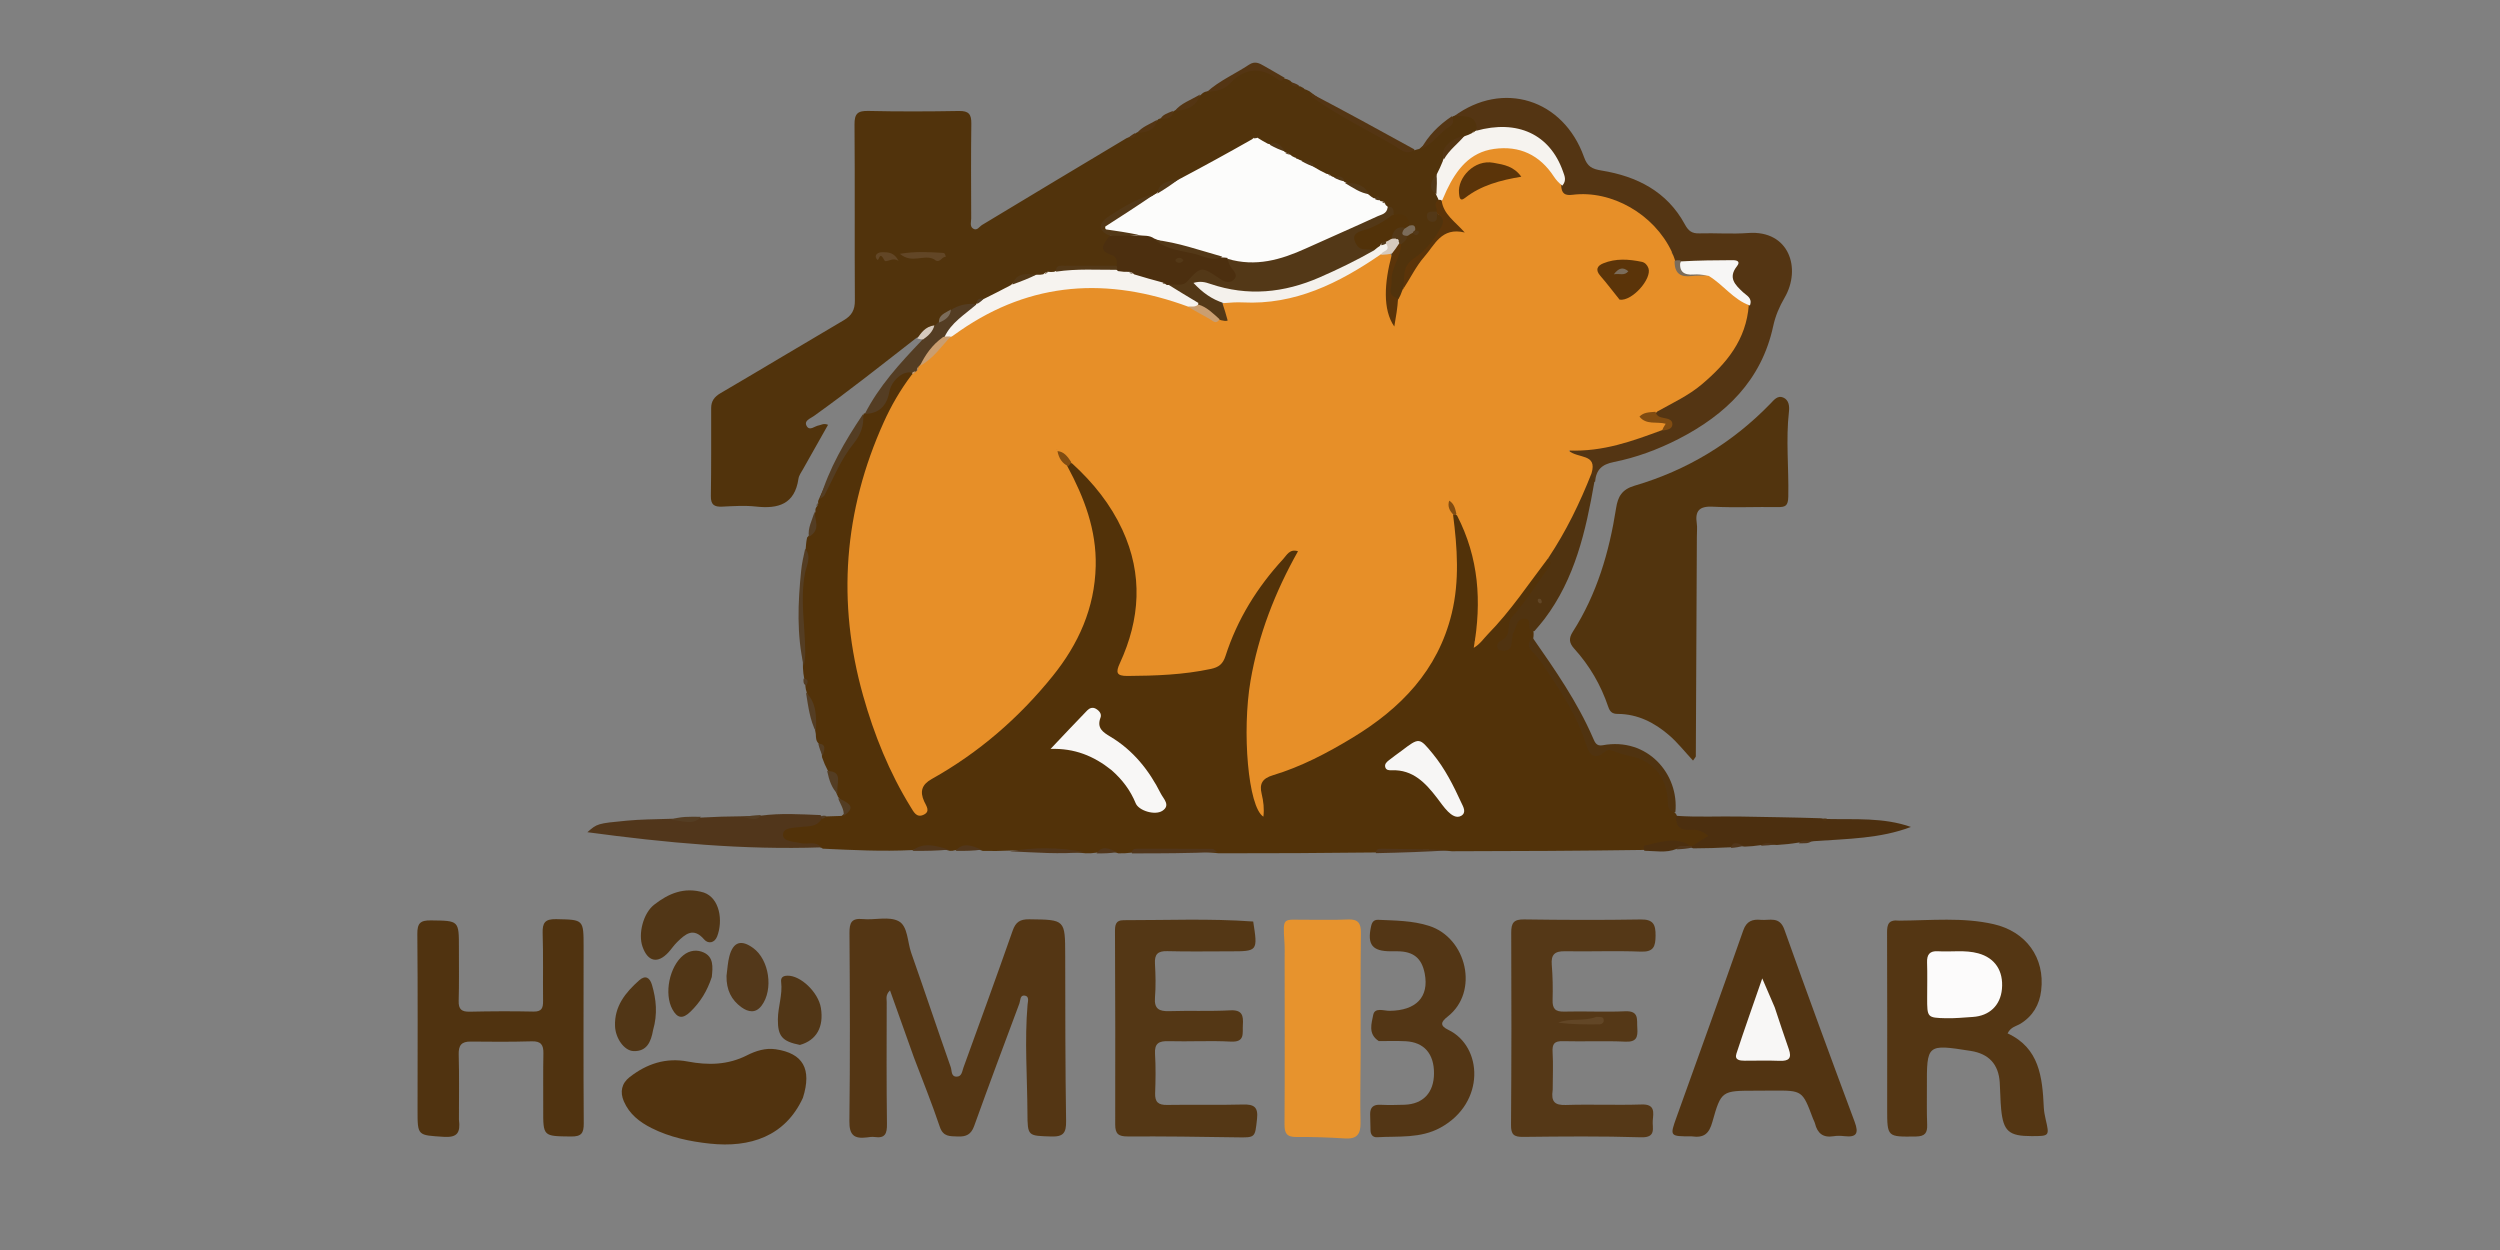 <svg version="1.1" id="Layer_1" xmlns="http://www.w3.org/2000/svg" xmlns:xlink="http://www.w3.org/1999/xlink" x="0px" y="0px"
	 width="100%" viewBox="0 0 922 461" enable-background="new 0 0 922 461" xml:space="preserve">
<rect x="0" y="0" width="922" height="461" fill="#808080" stroke="none"/>
<path fill="#523209" opacity="1" stroke="none" 
	d="
M404.279,314.467 
	C402.916,314.682 401.859,314.738 400.415,314.699 
	C390.982,313.718 381.916,313.336 372.417,313.692 
	C368.975,313.868 365.945,313.886 362.468,313.817 
	C358.916,312.436 355.742,312.905 352.272,313.539 
	C351.54,313.769 351.104,313.822 350.346,313.796 
	C345.597,312.373 341.114,312.977 336.307,313.518 
	C325.281,314.068 314.602,313.509 303.469,312.995 
	C301.606,311.707 299.903,312.054 298.284,312.001 
	C296.805,311.952 295.293,312.171 293.851,311.872 
	C291.326,311.349 287.891,311.145 287.767,307.994 
	C287.637,304.713 291.069,304.396 293.604,303.896 
	C296.177,303.388 298.854,303.372 301.609,301.951 
	C302.668,301.407 303.406,301.146 304.598,301.099 
	C306.641,301.041 308.294,300.981 310.36,300.914 
	C314.465,297.984 310.77,296.467 309.324,294.231 
	C309.097,293.983 308.889,293.648 308.891,293.451 
	C307.296,290.52 308.448,286.746 305.315,284.235 
	C304.421,282.53 303.791,281.085 303.177,279.292 
	C302.935,277.447 303.161,275.826 301.938,274.235 
	C300.861,273.192 300.948,272.109 300.867,270.696 
	C299.923,265.405 299.265,260.439 297.516,255.318 
	C297.241,254.529 297.144,254.093 297.06,253.322 
	C297.007,252.158 297.032,251.316 296.59,250.24 
	C296.33,248.891 296.206,247.823 296.131,246.353 
	C296.207,237.653 294.762,229.432 294.964,221.113 
	C295.113,214.969 297.068,209.063 297.128,202.481 
	C297.262,200.855 297.337,199.666 297.669,198.227 
	C300.512,195.547 299.312,191.921 300.732,188.725 
	C300.679,188.013 300.719,187.71 300.957,187.21 
	C301.357,186.694 301.611,186.352 301.768,185.66 
	C301.659,185.023 301.701,184.716 301.962,184.219 
	C306.524,173.262 313.714,163.965 318.419,152.958 
	C318.484,152.6 318.575,152.6 318.561,152.557 
	C323.298,151.198 325.957,148.172 327.06,143.28 
	C328.047,138.906 332.094,136.052 336.354,136.392 
	C336.639,136.964 336.707,137.214 336.785,137.854 
	C335.457,142.982 332.162,146.667 329.903,150.913 
	C319.353,170.747 314.74,191.896 314.225,214.267 
	C313.561,243.116 321.748,269.427 335.593,294.308 
	C336.451,295.849 336.961,297.756 338.859,298.327 
	C339.38,298.323 339.757,298.07 339.644,297.729 
	C337.357,290.813 340.848,287.525 346.529,283.981 
	C365.917,271.885 383.071,257.203 394.677,237.062 
	C405.097,218.977 405.249,200.364 396.787,181.487 
	C395.501,178.62 393.52,176.035 393.272,172.371 
	C393.51,171.459 393.825,171.042 394.656,170.613 
	C397.069,170.588 398.322,172.001 399.628,173.264 
	C418.218,191.239 426.468,216.06 415.597,242.134 
	C413.508,247.145 413.869,247.528 419.067,247.67 
	C427.252,247.892 435.352,247.313 443.439,245.906 
	C447.703,245.164 450.036,243.292 451.532,239.087 
	C455.583,227.698 461.7,217.397 469.567,208.178 
	C470.865,206.656 472.273,205.23 473.814,203.949 
	C475.122,202.861 476.725,201.615 478.288,202.74 
	C480.153,204.082 478.547,205.791 477.867,207.156 
	C470.176,222.607 463.967,238.536 462.079,255.856 
	C460.552,269.861 460.697,283.782 464.573,297.273 
	C464.536,297.822 464.69,297.712 464.625,297.194 
	C463.341,287.006 463.355,287.062 472.994,283.328 
	C488.189,277.443 502.487,269.806 514.483,258.735 
	C527.589,246.641 535.238,231.573 535.646,213.369 
	C535.813,205.893 535.668,198.416 535.338,190.593 
	C535.699,190.053 535.889,189.872 536.46,189.596 
	C540.012,190.273 540.403,193.179 541.339,195.559 
	C546.589,208.899 547.849,222.539 543.814,237.023 
	C552.107,228.498 559.371,219.924 565.748,210.607 
	C566.962,208.833 568.126,206.993 570.341,205.669 
	C574.232,206.673 572.614,208.826 571.531,210.572 
	C569.441,213.943 567.198,217.241 564.863,220.432 
	C560.903,225.845 556.388,230.871 555.423,237.616 
	C557.553,236.34 556.559,233.418 557.678,231.406 
	C558.785,229.419 559.487,226.793 562.508,227.262 
	C565.349,227.704 565.162,230.223 565.532,232.664 
	C565.625,233.446 565.618,233.891 565.564,234.668 
	C565.125,236.915 565.527,238.632 566.835,240.105 
	C574.413,248.642 578.886,259.107 584.636,268.779 
	C584.977,269.352 585.376,269.93 585.501,270.572 
	C586.37,275.042 587.138,277.1 593.444,275.918 
	C604.691,273.807 614.872,283.2 616.287,294.612 
	C616.492,296.265 616.62,297.928 617.653,299.72 
	C617.874,300.007 618.161,300.123 618.162,300.278 
	C619.352,303.295 621.475,304.757 624.594,304.796 
	C625.408,304.806 626.229,304.972 626.996,305.252 
	C628.359,305.749 630.011,306.06 630.29,307.792 
	C630.571,309.537 629.093,310.319 627.925,311.188 
	C627.116,311.79 626.133,311.956 624.817,312.306 
	C624.195,312.424 623.943,312.438 623.323,312.369 
	C617.354,310.162 611.981,311.968 606.282,313.457 
	C582.628,313.791 559.269,313.91 535.448,313.94 
	C525.906,312.82 516.856,313.922 507.383,314.389 
	C487.963,314.626 468.953,314.707 449.485,314.694 
	C438.62,313.423 428.194,314.016 417.373,314.447 
	C415.595,314.682 414.216,314.742 412.432,314.711 
	C409.585,313.584 407.087,313.897 404.279,314.467 
z"/>
<path fill="#51330C" opacity="1" stroke="none" 
	d="
M426.753,44.4 
	C427.007,44.177 427.207,43.86 427.394,43.856 
	C429.36,43.324 431.086,42.689 432.705,41.142 
	C432.909,40.863 432.957,40.974 432.911,40.935 
	C436.27,39.372 439.788,38.044 442.724,35.073 
	C443.324,34.476 443.736,34.175 444.42,33.878 
	C448.865,32.975 452.512,30.733 455.518,28.026 
	C460.478,23.56 465.152,24.632 470.152,27.372 
	C471.168,27.929 472.067,28.716 473.636,28.943 
	C474.565,29.148 475.114,29.334 475.83,29.766 
	C476.742,30.842 477.725,31.282 479.041,31.778 
	C479.351,31.868 479.738,31.861 479.876,31.996 
	C480.259,32.327 480.508,32.518 480.964,32.821 
	C481.7,33.093 482.232,33.25 482.902,33.653 
	C489.612,38.931 496.918,42.83 504.128,46.761 
	C509.754,49.828 515.077,53.628 521.669,55.407 
	C522.384,55.195 522.763,55.067 523.443,54.92 
	C527.763,51.164 532.046,47.696 535.665,43.08 
	C535.829,42.777 535.928,42.912 535.857,42.868 
	C539.249,42.095 543.148,39.629 545.07,45.566 
	C545.069,46.26 545.042,46.535 544.907,47.208 
	C544.591,48.104 544.317,48.564 543.709,49.267 
	C542.67,50.228 541.773,50.666 540.441,51.022 
	C535.836,51.847 533.485,54.479 532.69,58.957 
	C532.829,61.041 532.029,62.468 530.953,64.152 
	C529.014,66.529 528.705,68.77 530.229,71.477 
	C530.575,72.191 530.69,72.628 530.754,73.419 
	C530.528,75.082 530.906,76.456 530.234,78.03 
	C529.565,78.62 529.043,78.858 528.686,79.316 
	C529.202,79.675 529.282,78.989 529.917,78.757 
	C533.394,80.095 533.907,82.262 531.768,85.833 
	C529.81,89.104 527.136,92.084 524.284,94.255 
	C519.867,97.618 519.237,102.254 517.827,107.185 
	C517.672,108.676 517.183,109.59 515.938,110.468 
	C511.311,110.909 511.64,107.781 511.843,105.205 
	C512.22,100.425 513.041,95.698 515.709,91.108 
	C516.147,89.474 516.863,88.425 517.804,87.093 
	C518.408,86.221 518.917,85.768 519.878,85.442 
	C520.608,85.281 521.126,85.737 521.329,85.013 
	C520.667,84.344 520.13,83.875 519.36,83.193 
	C518.089,81.477 516.857,80.238 514.658,79.772 
	C513.407,79.132 513.011,78.108 512.046,77.216 
	C511.507,76.802 511.211,76.555 510.721,76.097 
	C510.254,75.636 509.987,75.376 509.496,74.955 
	C509.13,74.679 508.982,74.571 508.608,74.31 
	C507.896,73.883 507.376,73.72 506.518,73.672 
	C505.58,73.56 505.042,73.267 504.378,72.553 
	C502.838,69.383 499.879,69.16 497.063,68.062 
	C496.55,67.847 496.352,67.751 495.879,67.48 
	C494.796,66.596 493.863,66.173 492.474,66.025 
	C491.948,65.938 491.738,65.896 491.216,65.771 
	C490.488,65.566 490.071,65.447 489.331,65.26 
	C487.462,64.844 485.982,64.363 484.606,62.964 
	C483.626,61.434 482.619,60.467 480.771,60.157 
	C480.27,60.045 480.072,59.996 479.581,59.855 
	C478.91,59.622 478.535,59.473 477.882,59.214 
	C477.044,58.896 476.511,58.633 475.786,58.11 
	C475.125,57.524 474.7,57.116 473.986,56.576 
	C473.578,56.261 473.416,56.127 473.012,55.78 
	C471.55,54.553 470.264,53.686 468.259,53.71 
	C466.593,53.822 465.5,53.235 464.223,52.339 
	C463.447,51.962 462.923,51.95 462.153,52.417 
	C453.303,57.175 445.24,62.721 435.971,66.737 
	C432.243,66.733 429.865,68.889 427.058,70.86 
	C426.671,71.281 426.51,71.446 426.085,71.836 
	C420.598,74.6 415.281,76.984 410.441,80.219 
	C408.125,81.767 406.109,83.706 409.558,86.664 
	C409.105,89.598 407.947,92.186 411.447,93.982 
	C412.965,94.761 413.207,96.667 411.763,98.525 
	C406.288,99.986 401.012,98.296 395.815,99.306 
	C394.062,99.647 392.184,99.142 390.12,100.08 
	C389.117,100.655 388.39,100.887 387.293,101.185 
	C386.459,101.403 385.984,101.522 385.159,101.734 
	C384.111,102.001 383.4,102.093 382.338,102.191 
	C378.983,102.086 376.088,102.281 373.794,105.183 
	C370.873,107.742 367.58,108.955 364.15,110.607 
	C362.822,111.068 361.721,111.19 360.602,112.111 
	C360.153,112.414 359.965,112.522 359.471,112.75 
	C356.84,113.332 354.489,113.693 351.96,114.654 
	C349.749,115.733 347.979,116.857 346.69,119.053 
	C346.216,119.657 345.903,119.964 345.287,120.429 
	C342.476,121.431 340.711,123.573 337.951,124.632 
	C325.252,134.508 312.901,144.341 300.039,153.509 
	C298.804,154.389 296.397,155.139 297.501,157.117 
	C298.594,159.074 300.45,157.128 301.953,156.892 
	C302.883,156.745 303.721,155.985 305.381,156.673 
	C302.249,162.217 299.2,167.589 296.183,172.979 
	C295.535,174.136 294.656,175.308 294.473,176.559 
	C293.102,185.956 287.041,187.734 278.813,186.819 
	C274.703,186.362 270.49,186.653 266.335,186.848 
	C263.424,186.984 262.119,186.161 262.168,182.969 
	C262.333,172.149 262.267,161.326 262.277,150.503 
	C262.279,147.922 263.448,146.335 265.745,144.991 
	C280.946,136.097 296.026,126.996 311.216,118.083 
	C314.13,116.373 315.297,114.305 315.275,110.854 
	C315.139,89.207 315.317,67.557 315.144,45.911 
	C315.112,41.923 316.298,40.824 320.227,40.914 
	C331.379,41.171 342.542,41.124 353.695,40.931 
	C357.268,40.869 358.274,42.145 358.226,45.564 
	C358.064,57.218 358.143,68.876 358.178,80.533 
	C358.181,81.807 357.576,83.415 358.837,84.279 
	C360.31,85.288 361.175,83.573 362.204,82.954 
	C379.86,72.335 397.486,61.667 415.464,50.967 
	C416.731,50.447 417.748,50.149 418.775,49.234 
	C418.999,49.015 419.003,48.994 419.013,48.999 
	C421.607,47.7 424.567,47.039 426.753,44.4 
z"/>
<path fill="#52340E" opacity="1" stroke="none" 
	d="
M625.803,198.036 
	C625.683,225.326 625.564,252.122 625.42,278.918 
	C625.419,279.189 625.081,279.459 624.385,280.499 
	C621.368,277.264 618.719,273.874 615.522,271.12 
	C610.138,266.481 603.943,263.304 596.596,263.293 
	C594.544,263.29 593.721,262.452 593.096,260.606 
	C590.397,252.645 586.251,245.483 580.592,239.251 
	C578.778,237.253 578.432,235.522 580.001,233.074 
	C588.934,219.129 593.484,203.599 596.015,187.398 
	C596.672,183.191 598.127,180.505 602.842,179.122 
	C622.159,173.453 638.929,163.326 652.983,148.811 
	C654.213,147.54 655.549,145.744 657.61,146.59 
	C659.778,147.48 659.987,149.852 659.772,151.733 
	C658.575,162.203 659.75,172.685 659.521,183.158 
	C659.447,186.515 658.536,187.057 655.65,187.011 
	C647.662,186.883 639.654,187.278 631.684,186.869 
	C626.727,186.615 625.079,188.362 625.772,193.052 
	C625.989,194.518 625.804,196.044 625.803,198.036 
z"/>
<path fill="#543614" opacity="1" stroke="none" 
	d="
M337.079,390.052 
	C334.085,381.715 331.249,373.735 328.235,365.255 
	C326.509,366.951 327.02,368.337 327.018,369.521 
	C326.989,384.512 326.912,399.505 327.111,414.494 
	C327.158,418.012 326.5,419.904 322.579,419.333 
	C321.611,419.192 320.584,419.375 319.594,419.494 
	C315.086,420.034 313.19,418.674 313.254,413.536 
	C313.543,390.386 313.447,367.23 313.287,344.077 
	C313.261,340.303 314.021,338.552 318.199,338.953 
	C322.65,339.38 327.897,337.846 331.424,339.733 
	C334.841,341.562 334.629,347.352 336.046,351.382 
	C340.989,365.443 345.715,379.58 350.66,393.641 
	C351.083,394.844 350.688,397.082 352.814,397.067 
	C354.729,397.054 354.829,395.081 355.309,393.76 
	C361.408,376.945 367.539,360.14 373.456,343.261 
	C374.583,340.044 376.178,338.987 379.586,339.031 
	C392.866,339.201 392.823,339.076 392.848,352.443 
	C392.887,372.765 392.863,393.089 393.175,413.406 
	C393.242,417.739 392.24,419.287 387.709,419.14 
	C379.095,418.86 378.96,419.107 378.921,410.453 
	C378.86,397.152 377.832,383.85 378.963,370.547 
	C379.063,369.369 379.712,367.46 377.95,367.174 
	C376.133,366.88 376.363,368.977 375.953,370.076 
	C370.327,385.128 364.695,400.179 359.26,415.3 
	C358.135,418.43 356.275,419.268 353.24,419.138 
	C350.367,419.015 347.858,419.327 346.599,415.574 
	C343.754,407.093 340.39,398.787 337.079,390.052 
z"/>
<path fill="#543613" opacity="1" stroke="none" 
	d="
M700.393,339.532 
	C712.317,339.46 723.797,338.24 735.182,340.811 
	C747.161,343.516 754.261,353.16 752.784,365.324 
	C752.152,370.531 749.742,374.71 745.131,377.556 
	C743.631,378.482 741.591,378.677 740.4,381.11 
	C752.123,386.494 753.234,397.274 753.75,408.357 
	C753.819,409.835 754.098,411.321 754.432,412.767 
	C755.872,419.005 755.893,419 749.184,418.998 
	C740.907,418.995 738.821,417.206 738.03,409.117 
	C737.706,405.808 737.727,402.466 737.501,399.146 
	C737.046,392.468 733.463,388.624 726.815,387.579 
	C710.585,385.03 710.584,385.03 710.638,401.214 
	C710.653,405.71 710.555,410.211 710.738,414.701 
	C710.864,417.806 709.969,419.103 706.549,419.145 
	C696.004,419.277 695.988,419.423 695.987,408.893 
	C695.983,387.245 696.052,365.597 695.95,343.95 
	C695.935,340.923 696.46,339.086 700.393,339.532 
z"/>
<path fill="#503310" opacity="1" stroke="none" 
	d="
M169.256,412.919 
	C169.869,417.754 168.668,419.595 163.633,419.264 
	C154.003,418.631 153.989,418.985 153.994,409.432 
	C154.004,387.78 154.111,366.128 153.913,344.478 
	C153.877,340.479 154.995,339.388 158.94,339.443 
	C169.258,339.586 169.262,339.398 169.247,349.654 
	C169.238,356.15 169.351,362.649 169.159,369.139 
	C169.067,372.253 170.26,373.173 173.238,373.11 
	C181.063,372.944 188.896,372.889 196.72,373.07 
	C199.813,373.142 200.315,371.736 200.285,369.165 
	C200.189,360.838 200.39,352.504 200.132,344.184 
	C200.013,340.365 200.95,338.892 205.111,338.981 
	C215.226,339.199 215.235,338.983 215.233,349.335 
	C215.227,370.987 215.136,392.64 215.286,414.291 
	C215.312,417.95 214.403,419.186 210.572,419.14 
	C200.292,419.016 200.3,419.201 200.341,408.951 
	C200.368,402.123 200.267,395.293 200.406,388.467 
	C200.47,385.341 199.497,383.947 196.127,384.041 
	C188.638,384.249 181.138,384.231 173.645,384.131 
	C170.157,384.084 169.073,385.525 169.17,388.947 
	C169.392,396.77 169.25,404.602 169.256,412.919 
z"/>
<path fill="#543513" opacity="1" stroke="none" 
	d="
M544.646,48.453 
	C544.871,42.089 540.492,42.933 536.247,42.877 
	C554.212,29.619 576.531,36.486 584.186,57.919 
	C585.437,61.42 587.054,62.312 590.728,62.909 
	C603.678,65.016 614.813,70.626 621.373,82.749 
	C622.671,85.149 623.967,86.155 626.687,86.07 
	C632.68,85.883 638.711,86.387 644.675,85.936 
	C659.945,84.781 664.374,99.105 658.171,109.763 
	C656.213,113.128 654.776,116.48 653.956,120.281 
	C649.646,140.271 636.449,152.97 619.009,161.912 
	C611.469,165.777 603.464,168.742 595.156,170.403 
	C590.805,171.272 588.653,173.16 588.25,177.761 
	C587.054,177.417 586.706,176.369 586.162,174.983 
	C585.716,171.582 584.103,169.805 581.099,169.16 
	C580.004,168.924 578.684,168.462 578.752,166.99 
	C578.832,165.258 580.348,164.886 581.636,164.853 
	C591.954,164.593 601.53,161.268 611.467,157.818 
	C612.764,157.541 614.102,157.843 614.439,156.779 
	C614.877,155.395 613.383,155.441 612.589,155.079 
	C611.494,154.58 610.511,154.051 610.517,152.312 
	C612.312,149.323 615.205,148.302 617.741,146.773 
	C630.653,138.988 641.126,129.27 643.997,113.172 
	C644.684,110.834 643.239,109.722 642.14,108.571 
	C639.712,106.027 637.271,103.648 638.25,99.539 
	C638.792,97.268 636.77,97.36 635.324,97.337 
	C630.533,97.259 625.74,97.308 620.575,97.3 
	C619.44,97.261 618.694,97.132 617.611,96.75 
	C616.824,96.303 616.476,95.932 616.037,95.142 
	C615.646,94.348 615.44,93.888 615.071,93.089 
	C607.364,79.16 595.893,72.486 580.288,73.06 
	C577.899,73.148 575.442,73.257 575.163,69.525 
	C576.518,62.661 573.424,57.634 568.941,53.836 
	C562.986,48.792 556.147,45.417 547.899,48.476 
	C546.966,48.822 545.963,48.922 544.646,48.453 
z"/>
<path fill="#553817" opacity="1" stroke="none" 
	d="
M572.634,401.985 
	C571.961,406.367 573.446,407.648 577.471,407.517 
	C586.788,407.216 596.128,407.639 605.445,407.332 
	C610.46,407.167 609.801,410.287 609.541,413.206 
	C609.297,415.943 610.988,419.612 605.243,419.434 
	C590.768,418.985 576.27,419.119 561.784,419.288 
	C558.317,419.329 557.238,418.454 557.264,414.896 
	C557.435,391.248 557.456,367.598 557.341,343.95 
	C557.323,340.288 558.322,339.023 562.124,339.079 
	C576.444,339.29 590.771,339.345 605.089,339.098 
	C609.781,339.017 610.61,341.007 610.576,345.079 
	C610.542,349.086 609.852,351.148 605.089,350.96 
	C595.777,350.592 586.438,350.983 577.115,350.824 
	C573.425,350.76 571.985,352.014 572.291,355.781 
	C572.642,360.088 572.722,364.436 572.599,368.757 
	C572.507,371.946 573.514,373.172 576.868,373.079 
	C584.356,372.869 591.867,373.301 599.345,372.958 
	C604.622,372.716 603.617,376.078 603.839,379.157 
	C604.08,382.499 603.568,384.366 599.389,384.165 
	C591.745,383.799 584.069,384.187 576.413,383.984 
	C573.269,383.901 572.412,384.949 572.596,388 
	C572.865,392.48 572.65,396.988 572.634,401.985 
z"/>
<path fill="#543715" opacity="1" stroke="none" 
	d="
M462.181,339.857 
	C463.893,350.852 463.893,350.852 453.47,350.85 
	C445.81,350.849 438.146,350.995 430.492,350.785 
	C426.953,350.688 425.75,351.951 425.951,355.418 
	C426.192,359.567 426.286,363.761 425.956,367.897 
	C425.62,372.096 427.49,373.028 431.229,372.908 
	C438.715,372.668 446.226,373.016 453.698,372.611 
	C458.19,372.367 458.595,374.584 458.367,378.023 
	C458.165,381.062 459.282,384.436 453.904,384.143 
	C446.267,383.728 438.586,384.2 430.932,383.985 
	C427.358,383.885 425.734,384.795 425.976,388.694 
	C426.273,393.505 426.188,398.352 426.015,403.175 
	C425.896,406.453 427.19,407.552 430.415,407.499 
	C439.737,407.344 449.069,407.601 458.387,407.345 
	C462.476,407.232 464.079,408.26 463.593,412.66 
	C462.818,419.676 463.06,419.567 455.867,419.446 
	C442.549,419.221 429.228,419.066 415.909,419.122 
	C412.501,419.137 411.274,418.213 411.287,414.664 
	C411.374,391.021 411.286,367.376 411.208,343.732 
	C411.2,341.365 411.26,339.357 414.43,339.362 
	C430.226,339.387 446.024,338.684 462.181,339.857 
z"/>
<path fill="#523412" opacity="1" stroke="none" 
	d="
M623.875,419.09 
	C615.737,419.094 615.764,419.104 618.356,411.884 
	C626.583,388.97 634.862,366.075 642.925,343.104 
	C644.157,339.594 646.406,338.963 649.42,339.238 
	C652.613,339.528 656.287,337.809 658.06,342.784 
	C666.512,366.494 675.192,390.125 683.989,413.71 
	C685.596,418.018 684.722,419.527 680.193,419.016 
	C678.879,418.868 677.503,418.825 676.206,419.042 
	C672.358,419.686 670.273,417.956 669.376,414.361 
	C669.216,413.723 668.853,413.14 668.62,412.518 
	C664.734,402.157 664.735,402.157 653.804,402.21 
	C651.64,402.221 649.476,402.239 647.312,402.245 
	C635.038,402.276 634.77,402.2 631.526,413.761 
	C630.341,417.988 628.559,419.768 623.875,419.09 
z"/>
<path fill="#E7932D" opacity="1" stroke="none" 
	d="
M501.798,389.001 
	C501.769,397.661 501.573,405.825 501.759,413.98 
	C501.856,418.218 500.487,420.147 496.029,419.86 
	C490.056,419.476 484.059,419.271 478.075,419.325 
	C474.514,419.356 473.705,417.933 473.728,414.577 
	C473.865,394.259 473.783,373.94 473.77,353.621 
	C473.769,351.623 473.839,349.618 473.709,347.627 
	C473.063,337.71 473.074,339.306 482.054,339.208 
	C487.05,339.154 492.055,339.345 497.04,339.106 
	C500.78,338.927 501.943,340.349 501.898,344.045 
	C501.717,358.862 501.803,373.682 501.798,389.001 
z"/>
<path fill="#51330F" opacity="1" stroke="none" 
	d="
M296.113,404.886 
	C289.558,419.095 276.65,423.357 261.796,421.768 
	C254.39,420.975 247.056,419.437 240.295,416.035 
	C235.891,413.82 232.123,410.901 230.085,406.205 
	C228.554,402.679 229.271,399.526 232.214,397.233 
	C238.501,392.335 245.551,389.958 253.634,391.488 
	C261.123,392.906 268.425,392.792 275.467,389.212 
	C278.714,387.56 282.318,386.417 286.048,386.964 
	C296.187,388.452 299.474,394.228 296.113,404.886 
z"/>
<path fill="#533615" opacity="1" stroke="none" 
	d="
M508.488,383.946 
	C504.406,381.286 505.868,377.405 506.431,374.339 
	C506.972,371.393 510.38,372.817 512.514,372.794 
	C522.296,372.687 527.092,367.687 525.443,359.067 
	C524.358,353.4 521.306,350.888 515.438,350.835 
	C514.606,350.827 513.773,350.834 512.941,350.835 
	C506.052,350.838 504.155,348.378 505.663,341.578 
	C506.006,340.034 506.707,339.153 508.307,339.225 
	C514.609,339.509 520.94,339.507 527.051,341.463 
	C540.981,345.921 545.572,365.777 533.912,374.905 
	C531.471,376.816 530.833,378.218 534.134,379.805 
	C546.858,385.923 547.897,406.713 531.301,415.848 
	C523.864,419.942 515.795,418.95 507.891,419.412 
	C506.357,419.502 505.474,418.502 505.446,416.881 
	C505.412,414.885 505.318,412.891 505.308,410.896 
	C505.296,408.427 506.467,407.322 509.027,407.44 
	C512.016,407.579 515.02,407.536 518.013,407.429 
	C524.89,407.183 528.832,402.94 528.862,395.868 
	C528.893,388.623 525.207,384.364 518.409,384.007 
	C515.262,383.842 512.099,383.973 508.488,383.946 
z"/>
<path fill="#51361B" opacity="1" stroke="none" 
	d="
M303.183,301.673 
	C301.338,305.235 298.131,304.588 295.343,304.991 
	C292.802,305.359 288.82,305.069 288.775,307.819 
	C288.731,310.487 292.84,310.315 295.286,310.954 
	C297.742,311.596 300.575,309.931 302.915,312.506 
	C274.302,313.489 245.844,310.859 216.622,306.919 
	C220.227,303.772 220.219,303.685 231.168,302.659 
	C236.124,302.194 241.119,302.155 246.559,301.993 
	C250.79,301.775 254.588,302.4 258.677,301.512 
	C263.714,301.218 268.414,301.097 273.578,301.047 
	C276.156,300.874 278.29,301.177 280.711,300.8 
	C288.036,299.826 295.071,300.302 302.531,300.597 
	C303.094,300.978 303.226,301.172 303.183,301.673 
z"/>
<path fill="#4C2F0F" opacity="1" stroke="none" 
	d="
M623.76,312.201 
	C625.924,310.807 627.841,309.618 630.005,308.276 
	C627.803,306.288 625.595,305.85 623.307,306.032 
	C619.786,306.312 617.962,304.936 618.124,300.867 
	C626.047,301.426 633.975,301 641.886,301.143 
	C651.633,301.318 661.381,301.447 671.566,301.773 
	C672.44,301.976 672.879,302.001 673.647,302.045 
	C684.243,302.274 694.593,301.417 704.756,304.978 
	C693.394,309.297 681.331,309.343 669.001,310.22 
	C666.987,310.625 665.335,310.42 663.356,310.743 
	C660.57,311.201 658.138,311.454 655.304,311.629 
	C653.135,311.451 651.367,311.449 649.304,311.695 
	C647.31,311.999 645.61,312.151 643.488,312.234 
	C641.554,311.989 640.041,311.801 638.267,312.478 
	C633.631,312.738 629.281,312.842 624.471,312.877 
	C623.845,312.675 623.679,312.54 623.76,312.201 
z"/>
<path fill="#513616" opacity="1" stroke="none" 
	d="
M259.575,329.173 
	C265.467,331.235 266.713,339.576 264.482,345.359 
	C263.531,347.825 261.163,348.176 259.692,346.467 
	C255.687,341.811 252.752,344.517 249.742,347.429 
	C248.556,348.577 247.643,350.001 246.519,351.221 
	C242.554,355.527 238.902,354.705 236.945,349.098 
	C235.319,344.438 237.173,336.838 241.258,333.652 
	C246.484,329.576 252.297,326.971 259.575,329.173 
z"/>
<path fill="#503310" opacity="1" stroke="none" 
	d="
M586.558,174.962 
	C587.893,175.508 587.98,176.42 588.01,177.713 
	C584.841,195.892 580.836,213.424 569.599,228.298 
	C568.503,229.749 567.3,231.118 565.89,232.763 
	C565.208,232.764 564.653,232.629 564.381,232.275 
	C563.399,230.998 564.952,228.037 562.001,228.164 
	C559.293,228.281 559.359,231.234 558.345,232.912 
	C557.48,234.345 557.772,236.434 557.313,238.169 
	C556.916,239.668 555.639,240.091 554.163,239.963 
	C553.305,239.89 552.45,239.761 552.248,238.764 
	C551.967,237.377 552.856,236.559 553.942,236.049 
	C557.657,234.303 555.328,230.11 557.767,227.383 
	C562.666,221.906 566.572,215.544 570.928,209.577 
	C571.652,208.586 572.293,207.683 571.316,206.227 
	C569.964,204.928 570.541,203.844 571.16,202.866 
	C576.411,194.58 580.981,185.945 584.639,176.835 
	C584.951,176.06 585.436,175.384 586.558,174.962 
z"/>
<path fill="#513616" opacity="1" stroke="none" 
	d="
M295.011,385.37 
	C288.447,384.072 286.845,382.125 286.88,375.982 
	C286.906,371.351 288.655,366.878 288.088,362.188 
	C287.892,360.561 288.669,359.882 290.394,359.832 
	C295.239,359.692 301.821,365.952 302.753,371.753 
	C303.867,378.681 301.184,383.643 295.011,385.37 
z"/>
<path fill="#513616" opacity="1" stroke="none" 
	d="
M240.87,379.835 
	C240.074,384.307 238.544,387.788 233.684,387.646 
	C230.216,387.544 227.006,382.927 226.825,378.481 
	C226.526,371.114 230.675,366.04 235.736,361.537 
	C238.037,359.491 239.663,360.549 240.454,363.242 
	C242.027,368.593 242.555,373.982 240.87,379.835 
z"/>
<path fill="#53381A" opacity="1" stroke="none" 
	d="
M267.939,359.916 
	C268.283,357.178 268.41,354.829 269.007,352.607 
	C270.422,347.334 273.355,346.408 277.788,349.645 
	C283.68,353.948 285.325,364.906 280.897,370.859 
	C278.725,373.779 276.007,373.31 273.467,371.49 
	C269.706,368.795 267.853,365.029 267.939,359.916 
z"/>
<path fill="#513616" opacity="1" stroke="none" 
	d="
M262.508,360.319 
	C260.818,365.49 258.272,369.611 254.59,373.159 
	C251.736,375.909 249.81,375.538 248.006,372.282 
	C244.811,366.519 246.895,356.396 252.031,352.289 
	C254.374,350.415 257.092,350.164 259.511,351.268 
	C263.202,352.952 262.908,356.549 262.508,360.319 
z"/>
<path fill="#503310" opacity="1" stroke="none" 
	d="
M617.875,299.568 
	C614.862,299.172 615.151,296.67 614.993,294.363 
	C614.44,286.265 609.136,280.366 601.244,278.847 
	C599.143,278.443 597.08,277.746 595.069,276.997 
	C593.751,276.506 592.97,276.306 591.617,277.452 
	C588.594,280.013 586.392,279.01 585.171,275.144 
	C582.483,266.635 578.209,258.966 573.261,251.543 
	C570.543,247.466 568.093,243.296 564.625,239.755 
	C563.532,238.639 563.429,236.672 565.192,235.116 
	C573.487,247.021 581.745,258.873 587.512,272.199 
	C588.171,273.722 588.745,275.283 591.046,274.852 
	C607.513,271.769 619.327,285.454 617.875,299.568 
z"/>
<path fill="#543D23" opacity="1" stroke="none" 
	d="
M344.7,120.238 
	C345.149,119.771 345.328,119.496 345.733,119.114 
	C347.381,117.386 349.282,116.261 350.799,114.277 
	C353.543,112.457 356.34,111.949 359.7,112.092 
	C360.312,114.801 357.92,115.466 356.453,116.83 
	C353.963,119.146 351.497,121.483 349.088,124.354 
	C345.709,127.154 343.387,130.454 340.614,133.769 
	C340.318,134.199 340.205,134.371 339.919,134.795 
	C339.522,135.373 339.301,135.704 338.934,136.287 
	C338.667,136.693 338.551,136.849 338.211,137.189 
	C337.627,137.53 337.252,137.602 336.593,137.486 
	C333.156,136.467 328.771,140.242 327.976,144.569 
	C327.019,149.776 324.088,152.563 318.947,152.643 
	C324.138,142.474 331.787,134.072 339.915,125.583 
	C340.764,122.957 342.612,121.707 344.7,120.238 
z"/>
<path fill="#543513" opacity="1" stroke="none" 
	d="
M521.7,55.135 
	C518.845,57.62 516.16,54.86 514.148,53.69 
	C504.167,47.888 493.749,42.801 484.309,36.087 
	C483.81,35.732 483.506,35.104 483.075,34.251 
	C495.825,40.915 508.61,47.931 521.7,55.135 
z"/>
<path fill="#543D23" opacity="1" stroke="none" 
	d="
M296.947,202.357 
	C299.447,205.299 297.397,208.598 296.838,211.639 
	C295.066,221.282 296.908,230.804 296.97,240.372 
	C296.98,242.024 296.802,243.676 296.446,245.64 
	C293.792,234.165 294.261,222.315 295.467,210.46 
	C295.733,207.848 296.287,205.267 296.947,202.357 
z"/>
<path fill="#543D23" opacity="1" stroke="none" 
	d="
M318.232,152.806 
	C318.94,156.79 317.101,160.771 314.861,163.526 
	C310.129,169.342 307.495,176.103 304.124,182.55 
	C303.844,183.085 303.228,183.444 302.424,183.95 
	C305.746,172.843 311.52,162.752 318.232,152.806 
z"/>
<path fill="#543513" opacity="1" stroke="none" 
	d="
M473.799,28.702 
	C472.506,30.773 471.144,29.172 470.138,28.492 
	C463.981,24.33 458.278,25.797 453.76,30.633 
	C451.23,33.341 448.571,33.577 445.121,33.913 
	C449.579,29.825 455.434,27.313 460.679,23.834 
	C462.749,22.461 464.39,23.246 466.185,24.315 
	C468.611,25.759 471.114,27.073 473.799,28.702 
z"/>
<path fill="#51361B" opacity="1" stroke="none" 
	d="
M417.435,314.724 
	C417.322,313.173 418.417,313.004 419.659,313.006 
	C428.789,313.023 437.92,313.011 447.05,313.069 
	C447.619,313.073 448.186,313.596 448.89,314.24 
	C438.65,314.676 428.273,314.751 417.435,314.724 
z"/>
<path fill="#4C2F0F" opacity="1" stroke="none" 
	d="
M606.445,313.761 
	C606.129,313.04 606.177,311.894 606.425,311.85 
	C611.855,310.869 617.25,308.346 622.918,311.6 
	C621.676,312.873 620.009,312.348 618.304,313.084 
	C614.371,314.672 610.608,313.808 606.445,313.761 
z"/>
<path fill="#51361B" opacity="1" stroke="none" 
	d="
M372.457,313.966 
	C381.257,312.45 390.507,312.411 399.891,314.242 
	C390.975,315.125 381.946,314.389 372.457,313.966 
z"/>
<path fill="#543513" opacity="1" stroke="none" 
	d="
M535.493,42.853 
	C536.039,44.106 536.196,45.66 534.972,46.383 
	C531.032,48.711 528.729,53.016 524.105,54.904 
	C526.695,50.097 530.55,46.155 535.493,42.853 
z"/>
<path fill="#51361B" opacity="1" stroke="none" 
	d="
M507.422,314.65 
	C507.359,313.117 508.472,312.988 509.688,313.004 
	C517.91,313.113 526.132,313.213 534.67,313.583 
	C525.948,314.152 516.91,314.453 507.422,314.65 
z"/>
<path fill="#543D23" opacity="1" stroke="none" 
	d="
M297.239,255.368 
	C301.128,259.118 301.139,264.221 300.919,269.84 
	C298.74,265.691 298.089,260.692 297.239,255.368 
z"/>
<path fill="#51361B" opacity="1" stroke="none" 
	d="
M336.434,313.797 
	C340.42,310.457 345.105,311.828 349.901,313.346 
	C345.646,313.776 341.269,313.837 336.434,313.797 
z"/>
<path fill="#543D23" opacity="1" stroke="none" 
	d="
M305.061,284.355 
	C311.417,284.404 308.138,289.331 308.925,292.801 
	C306.82,290.773 305.783,287.826 305.061,284.355 
z"/>
<path fill="#543513" opacity="1" stroke="none" 
	d="
M442.562,34.852 
	C441.421,39.219 437.871,40.583 433.263,40.929 
	C435.463,38.097 439.115,36.948 442.562,34.852 
z"/>
<path fill="#543D23" opacity="1" stroke="none" 
	d="
M258.567,301.247 
	C255.537,304.636 251.453,302.555 247.317,302.344 
	C250.666,301.082 254.397,301.164 258.567,301.247 
z"/>
<path fill="#543D23" opacity="1" stroke="none" 
	d="
M300.453,188.593 
	C300.332,191.572 302.954,195.455 298.322,197.933 
	C297.817,194.726 299.52,191.922 300.453,188.593 
z"/>
<path fill="#543D23" opacity="1" stroke="none" 
	d="
M309.097,294.347 
	C314.488,296.606 315.03,298.162 311.141,300.908 
	C311.433,298.512 309.936,296.7 309.097,294.347 
z"/>
<path fill="#51361B" opacity="1" stroke="none" 
	d="
M352.425,313.806 
	C355.034,310.543 358.413,311.763 361.907,313.365 
	C358.973,313.785 355.923,313.841 352.425,313.806 
z"/>
<path fill="#D6CABE" opacity="1" stroke="none" 
	d="
M344.604,119.987 
	C344.066,122.189 342.504,123.779 340.397,125.212 
	C339.702,125.169 339.292,125.065 338.259,124.839 
	C339.653,122.867 341.231,120.413 344.604,119.987 
z"/>
<path fill="#543513" opacity="1" stroke="none" 
	d="
M426.672,44.235 
	C426.014,47.894 423.179,48.864 419.408,49.008 
	C421.077,46.837 423.9,45.864 426.672,44.235 
z"/>
<path fill="#51361B" opacity="1" stroke="none" 
	d="
M404.411,314.726 
	C406.342,311.746 409.067,312.859 411.907,314.275 
	C409.634,314.689 407.242,314.757 404.411,314.726 
z"/>
<path fill="#543D23" opacity="1" stroke="none" 
	d="
M280.636,300.596 
	C279.143,303.008 276.784,301.844 274.3,301.372 
	C276.112,300.9 278.181,300.683 280.636,300.596 
z"/>
<path fill="#543D23" opacity="1" stroke="none" 
	d="
M301.778,274.266 
	C304.983,274.39 303.953,276.578 303.428,278.704 
	C302.714,277.497 302.235,276.048 301.778,274.266 
z"/>
<path fill="#51361B" opacity="1" stroke="none" 
	d="
M638.347,312.723 
	C639.038,310.071 640.864,310.934 642.855,311.877 
	C641.615,312.38 640.164,312.596 638.347,312.723 
z"/>
<path fill="#543513" opacity="1" stroke="none" 
	d="
M432.564,40.904 
	C432.613,43.679 430.488,43.79 427.98,43.889 
	C428.732,42.252 430.588,41.779 432.564,40.904 
z"/>
<path fill="#51361B" opacity="1" stroke="none" 
	d="
M618.342,313.237 
	C619.035,311.308 620.822,312.243 622.653,311.994 
	C623.01,311.99 623.508,311.995 623.758,311.995 
	C624.007,311.996 624.011,312.403 624.011,312.607 
	C622.242,312.985 620.473,313.159 618.342,313.237 
z"/>
<path fill="#51361B" opacity="1" stroke="none" 
	d="
M649.43,311.917 
	C650.629,310.427 652.504,311.025 654.612,311.363 
	C653.219,311.697 651.534,311.842 649.43,311.917 
z"/>
<path fill="#543D23" opacity="1" stroke="none" 
	d="
M296.35,250.275 
	C298.005,250.363 298.26,251.296 297.309,252.807 
	C296.268,252.37 296.251,251.483 296.35,250.275 
z"/>
<path fill="#543513" opacity="1" stroke="none" 
	d="
M418.677,49.045 
	C418.907,50.58 417.944,51.046 416.177,50.942 
	C416.658,50.308 417.506,49.691 418.677,49.045 
z"/>
<path fill="#51361B" opacity="1" stroke="none" 
	d="
M663.406,311.026 
	C664.352,309.482 666.104,310.132 668.149,310.093 
	C667.152,311.255 665.434,310.951 663.406,311.026 
z"/>
<path fill="#543513" opacity="1" stroke="none" 
	d="
M479.168,31.592 
	C478.135,31.907 476.785,32.326 476.065,30.379 
	C476.993,30.447 477.988,30.881 479.168,31.592 
z"/>
<path fill="#543D23" opacity="1" stroke="none" 
	d="
M303.297,301.971 
	C303.004,301.713 302.993,301.448 302.967,300.983 
	C303.489,300.783 304.016,300.783 304.765,300.942 
	C304.521,301.388 304.054,301.676 303.297,301.971 
z"/>
<path fill="#503310" opacity="1" stroke="none" 
	d="
M673.75,301.928 
	C673.507,302.897 672.944,303.162 672.102,302.155 
	C672.509,301.897 673.017,301.844 673.75,301.928 
z"/>
<path fill="#543D23" opacity="1" stroke="none" 
	d="
M301.458,185.543 
	C301.652,185.751 301.586,186.159 301.289,186.784 
	C301.104,186.582 301.151,186.162 301.458,185.543 
z"/>
<path fill="#543513" opacity="1" stroke="none" 
	d="
M481.058,32.699 
	C480.824,32.916 480.531,32.784 480.151,32.336 
	C480.325,32.242 480.637,32.352 481.058,32.699 
z"/>
<path fill="#E78F28" opacity="1" stroke="none" 
	d="
M586.958,174.554 
	C582.614,185.587 577.622,195.841 571.102,205.665 
	C563.711,215.371 557.129,225.343 548.746,233.887 
	C547.15,235.513 545.923,237.501 543.515,238.921 
	C546.496,221.79 545.377,205.685 537.38,190.154 
	C536.857,189.726 536.644,189.483 536.425,189.245 
	C535.954,188.733 536.077,187.854 535.34,187.516 
	C535.793,188.04 535.87,188.678 535.872,189.668 
	C537.47,202.096 538.311,214.185 535.401,226.215 
	C530.322,247.205 516.593,261.305 498.746,272.106 
	C489.462,277.724 479.872,282.768 469.461,285.907 
	C465.545,287.087 464.401,289.056 465.296,292.757 
	C465.962,295.511 466.295,298.3 465.936,301.189 
	C460.275,297.636 458.009,269.67 461.191,251.093 
	C464.097,234.135 470.23,218.348 478.701,203.297 
	C475.615,202.321 474.55,204.754 473.238,206.177 
	C463.647,216.583 456.314,228.408 451.972,241.913 
	C451.011,244.903 449.471,246.081 446.586,246.697 
	C436.422,248.869 426.144,249.226 415.807,249.296 
	C411.638,249.324 411.465,247.933 413.005,244.593 
	C420.495,228.355 421.571,211.922 413.927,195.383 
	C409.602,186.027 403.288,178.138 395.481,170.987 
	C393.474,170.022 392.418,168.468 390.941,167.018 
	C390.678,166.771 390.709,166.558 390.691,166.812 
	C391.747,168.537 392.842,169.937 393.626,171.911 
	C399.932,183.637 404.406,195.468 404.097,208.77 
	C403.736,224.293 397.735,237.557 388.21,249.36 
	C375.753,264.795 360.954,277.601 343.606,287.311 
	C339.928,289.37 339.19,291.914 340.833,295.545 
	C341.616,297.277 343.328,299.346 340.443,300.564 
	C337.977,301.605 336.951,299.403 335.904,297.712 
	C327.962,284.866 322.382,270.985 318.306,256.512 
	C308.591,222.014 311.188,188.375 325.925,155.714 
	C328.664,149.644 331.985,143.862 336.227,138.238 
	C336.78,137.677 337.136,137.467 337.742,137.102 
	C337.938,136.855 337.957,136.954 337.906,136.954 
	C338.438,136.614 338.504,136.003 338.807,135.179 
	C338.958,134.921 338.981,134.994 338.947,134.977 
	C343.1,131.355 346.339,126.81 350.843,122.981 
	C377.626,103.234 406.358,100.425 437.249,111.402 
	C441.605,113.129 444.84,116.241 449.406,117.331 
	C450.186,117.242 450.632,117.248 451.396,117.403 
	C452.006,117.682 452.23,117.917 452.387,118.209 
	C452.542,118.499 452.532,118.383 452.19,117.561 
	C450.966,115.613 449.888,113.972 451.079,111.633 
	C452.596,110.754 453.939,110.619 455.261,110.706 
	C474.877,111.992 491.561,104.124 507.536,94.02 
	C507.817,93.843 508.104,93.676 508.765,93.359 
	C510.181,92.891 511.228,92.882 512.607,93.392 
	C514.63,96.129 513.286,98.907 512.692,101.163 
	C511.27,106.565 512.493,111.526 513.505,117.318 
	C514.164,114.541 514.207,112.329 515.783,110.261 
	C516.358,109.23 516.699,108.455 517.066,107.362 
	C521.126,97.215 527.001,88.944 536.259,83.413 
	C534.243,80.998 531.18,78.476 531.113,73.871 
	C531.99,70.803 533.177,68.278 534.58,65.818 
	C544.857,47.803 568.439,50.665 575.763,68.251 
	C575.853,71.463 577.172,72.186 579.968,71.835 
	C594.355,70.03 609.999,78.968 616.516,92.765 
	C616.682,93.107 616.509,93.526 616.735,93.544 
	C617.113,94.082 617.266,94.603 617.58,95.496 
	C619.332,102.269 624.532,100.457 629.181,100.757 
	C631.642,100.967 633.331,102.013 634.671,103.515 
	C637.661,106.866 641.46,109.248 644.951,112.52 
	C644.011,125.36 636.697,134.085 627.616,141.762 
	C622.76,145.867 617.024,148.509 611.244,151.744 
	C610.005,153.255 608.327,153.045 606.646,153.923 
	C608.972,154.626 611.064,154.694 613.074,155.137 
	C616.426,155.876 615.084,157.227 613.003,158.628 
	C602.001,162.672 591.329,166.661 578.471,166.155 
	C582.004,169.267 589.173,167.134 586.958,174.554 
z"/>
<path fill="#F8F7F6" opacity="1" stroke="none" 
	d="
M409.909,284.007 
	C403.324,278.756 396.305,275.923 387.453,276.196 
	C391.95,271.456 396.419,266.69 400.967,262 
	C401.779,261.162 402.943,260.685 404.158,261.389 
	C405.411,262.114 406.391,263.295 405.869,264.664 
	C404.4,268.514 406.782,270.05 409.513,271.684 
	C417.915,276.709 423.784,284.067 428.11,292.683 
	C429.064,294.581 431.814,296.99 428.69,299.028 
	C425.93,300.83 419.952,298.96 418.844,296.255 
	C416.908,291.531 413.987,287.585 409.909,284.007 
z"/>
<path fill="#F7F6F5" opacity="1" stroke="none" 
	d="
M516.879,276.904 
	C523.449,271.917 523.428,271.934 528.402,277.981 
	C532.88,283.427 536.012,289.668 538.923,296.008 
	C539.577,297.432 540.981,299.632 538.9,300.869 
	C537.155,301.905 535.289,300.58 534.003,299.294 
	C532.491,297.783 531.281,295.965 529.967,294.259 
	C525.715,288.739 521.12,283.803 513.318,284.07 
	C512.339,284.103 511.186,284.117 510.872,282.889 
	C510.585,281.769 511.408,281.025 512.194,280.403 
	C513.629,279.27 515.109,278.195 516.879,276.904 
z"/>
<path fill="#814C11" opacity="1" stroke="none" 
	d="
M389.996,166.361 
	C392.367,166.55 393.714,168.329 395.113,170.478 
	C394.852,171.077 394.493,171.361 393.947,171.937 
	C391.771,170.887 390.489,169.065 389.996,166.361 
z"/>
<path fill="#814C11" opacity="1" stroke="none" 
	d="
M536.174,189.993 
	C534.628,188.454 533.745,186.819 534.468,184.63 
	C536.241,185.749 536.675,187.472 537.129,189.546 
	C536.927,189.928 536.713,189.955 536.174,189.993 
z"/>
<path fill="#CA9E70" opacity="1" stroke="none" 
	d="
M337.652,136.884 
	C337.614,137.2 337.291,137.544 336.722,137.934 
	C336.478,137.978 336.364,137.689 336.344,137.535 
	C336.672,137.225 337.019,137.068 337.652,136.884 
z"/>
<path fill="#FCFCFB" opacity="1" stroke="none" 
	d="
M504.75,71.748 
	C505.455,72.348 505.905,72.709 506.649,73.109 
	C507.56,73.087 508.123,73.222 508.811,73.833 
	C509.002,74.061 509.204,74.275 509.339,74.217 
	C509.916,74.177 510.291,74.348 510.769,74.928 
	C510.947,75.531 511.091,75.784 511.577,76.022 
	C513.448,78.42 511.478,79.595 510.006,80.26 
	C496.532,86.354 483.379,93.222 469.051,97.285 
	C463.829,98.766 458.835,97.858 453.419,96.453 
	C452.505,96.311 451.988,96.203 451.1,95.952 
	C442.865,93.212 434.875,91.069 426.399,89.236 
	C424.282,88.688 422.524,88.311 420.359,87.974 
	C417.262,87.178 414.438,87.05 411.718,86.355 
	C410.162,85.957 408.025,86.07 407.645,84.193 
	C407.226,82.117 409.096,81.009 410.699,80.144 
	C415.045,77.798 419.036,74.823 423.596,72.863 
	C424.357,72.536 425.125,72.243 426.09,71.525 
	C426.469,71.424 426.277,71.507 426.381,71.495 
	C428.431,68.71 431.824,68.104 434.717,66.192 
	C443.924,61.314 452.778,56.465 461.823,51.33 
	C462.387,50.688 462.832,50.527 463.671,50.742 
	C465.102,51.623 466.208,52.322 467.642,53.049 
	C470.123,53.241 471.812,54.419 473.687,55.894 
	C473.878,56.179 473.941,56.053 473.885,56.097 
	C474.393,56.392 475.003,56.507 475.746,56.989 
	C476.354,57.523 476.791,57.8 477.502,58.082 
	C478.076,58.201 478.347,58.364 478.79,58.703 
	C478.992,58.829 479.364,59.058 479.582,59.069 
	C481.374,59.88 483.084,60.411 484.77,61.702 
	C486.325,62.628 487.621,63.345 489.237,64.107 
	C489.933,64.189 490.269,64.326 490.78,64.738 
	C490.996,64.914 491.265,65.183 491.453,65.158 
	C492.896,65.697 494.303,65.869 495.662,66.924 
	C495.843,67.219 495.932,67.077 495.865,67.127 
	C498.726,68.563 501.993,69.267 504.75,71.748 
z"/>
<path fill="#533817" opacity="1" stroke="none" 
	d="
M452.766,95.463 
	C463.065,98.514 472.374,95.814 481.535,91.66 
	C490.387,87.645 499.309,83.781 508.137,79.714 
	C509.497,79.088 511.496,78.896 511.771,76.422 
	C513.326,76.002 513.996,76.789 513.986,78.629 
	C512.388,82.716 508.779,83.725 505.547,85.253 
	C503.985,85.991 501.49,85.975 501.501,88.243 
	C501.513,90.942 504.279,90.492 505.986,91.198 
	C506.29,91.324 506.581,91.474 507.049,91.964 
	C507.052,94.025 505.642,94.798 504.342,95.416 
	C492.95,100.822 481.74,106.655 469.043,108.687 
	C460.709,110.022 452.937,107.62 444.6,105.727 
	C446.01,108.592 449.176,109.035 450.757,111.601 
	C451.518,113.902 452.163,115.853 452.767,118.213 
	C452.11,118.484 451.493,118.347 450.411,118.119 
	C446.658,117.291 444.692,114.43 441.544,112.802 
	C438.091,109.73 433.317,109.212 430.876,105.116 
	C434.332,103.849 437.314,102.427 439.991,100.038 
	C442.467,97.827 445.523,97.003 448.503,99.699 
	C449.81,100.882 451.357,102.911 453.09,101.65 
	C454.728,100.459 452.262,98.782 452.317,97.178 
	C452.334,96.679 452.352,96.191 452.766,95.463 
z"/>
<path fill="#F6F3EF" opacity="1" stroke="none" 
	d="
M430.591,104.813 
	C434.391,107.236 438.058,109.346 441.949,111.719 
	C441.81,114.397 439.957,113.212 438.342,113.143 
	C408.517,102.097 380.387,103.782 354.052,121.98 
	C353.231,122.547 352.419,123.125 351.328,123.901 
	C350.309,124.503 349.536,124.74 348.343,124.275 
	C350.76,119.049 355.558,116.179 359.95,112.422 
	C360.118,112.134 360.077,112.105 360.087,112.126 
	C360.65,111.145 361.699,110.846 362.896,110.218 
	C366.277,108.526 369.378,106.977 372.738,105.191 
	C375.518,102.568 378.738,101.881 382.361,101.314 
	C383.324,101.362 383.91,101.353 384.747,101.162 
	C385.314,100.654 385.675,100.39 386.41,100.238 
	C387.319,100.323 387.895,100.349 388.737,100.245 
	C393.716,97.906 398.762,99.325 403.637,98.874 
	C405.726,98.68 407.934,98.943 410.534,98.996 
	C412.41,98.961 413.824,98.536 415.669,98.879 
	C416.582,99.058 417.086,99.2 417.934,99.485 
	C421.35,100.737 424.458,101.74 427.889,102.87 
	C428.636,103.163 429.043,103.371 429.712,103.806 
	C430.145,104.17 430.302,104.335 430.591,104.813 
z"/>
<path fill="#4C2F0F" opacity="1" stroke="none" 
	d="
M428.837,104.195 
	C425.26,103.237 421.953,102.315 418.323,101.2 
	C417.691,100.65 417.323,100.367 416.562,100.265 
	C415.032,100.303 413.837,100.233 412.327,99.984 
	C411.662,99.466 411.501,99.057 411.773,98.291 
	C412.096,96.28 411.822,94.598 409.949,94.033 
	C405.08,92.565 406.75,90.189 408.968,87.326 
	C412.356,84.856 415.895,87.239 419.752,86.738 
	C421.927,87.072 423.761,86.619 425.655,87.962 
	C433.79,91.454 442.147,92.784 450.646,94.942 
	C451.463,94.97 451.906,94.999 452.67,95.115 
	C452.978,96.377 453.23,97.417 453.915,98.453 
	C454.84,99.854 456.846,101.4 455.03,103.147 
	C453.064,105.039 450.748,103.389 449.183,102.329 
	C443.358,98.384 442.759,98.198 437.993,103.655 
	C436.004,105.933 433.704,104.48 431.172,105.085 
	C430.725,105.126 430.306,105.136 430.145,105.002 
	C429.702,104.642 429.41,104.428 428.837,104.195 
z"/>
<path fill="#F6F3EF" opacity="1" stroke="none" 
	d="
M576.169,68.47 
	C574.907,67.475 573.888,66.377 573.082,65.141 
	C567.848,57.124 560.398,53.627 551.018,54.918 
	C542.02,56.156 537.161,62.577 533.523,70.185 
	C533.029,71.217 532.569,72.266 531.992,73.65 
	C531.589,74.335 531.226,74.441 530.675,73.979 
	C530.389,73.301 530.221,72.916 529.874,72.271 
	C528.677,69.605 528.798,67.181 529.84,64.365 
	C530.761,62.568 531.413,61.151 532.112,59.397 
	C532.919,54.598 536.354,52.459 540.118,50.23 
	C541.181,49.886 541.896,49.614 542.808,49.127 
	C543.253,48.69 543.518,48.493 544.045,48.288 
	C544.291,48.255 544.316,48.235 544.32,48.253 
	C559.658,43.97 571.572,49.511 576.405,63.161 
	C577.018,64.89 577.852,66.56 576.169,68.47 
z"/>
<path fill="#523209" opacity="1" stroke="none" 
	d="
M507.201,92.141 
	C505.771,91.979 504.613,91.975 503.456,91.987 
	C500.944,92.013 499.885,89.995 499.461,88.249 
	C499.018,86.43 500.851,85.435 502.526,85.01 
	C506.613,83.974 510.117,81.874 513.687,79.146 
	C516.652,78.763 519.142,78.822 519.834,82.606 
	C520.421,83.804 519.864,84.185 518.886,84.598 
	C516.234,84.517 515.054,85.987 513.948,88.078 
	C513.417,88.919 512.941,89.356 512.059,89.793 
	C511.188,90.129 510.597,90.312 509.859,90.885 
	C509.006,91.665 508.368,92.212 507.201,92.141 
z"/>
<path fill="#5B3409" opacity="1" stroke="none" 
	d="
M530.247,73.859 
	C530.882,73.585 531.18,73.636 531.671,73.916 
	C532.332,79.069 536.556,81.614 540.203,85.754 
	C531.601,83.644 529.13,90.341 525.39,94.571 
	C522.258,98.113 520.172,102.579 517.357,106.839 
	C518.466,103.179 516.448,98.61 521.417,95.333 
	C525.461,92.666 528.942,88.455 531.426,83.935 
	C532.26,82.417 532.841,80.454 530.367,79.06 
	C529.877,78.829 529.75,78.669 529.805,78.265 
	C530.263,76.687 528.459,75.381 530.247,73.859 
z"/>
<path fill="#5B3409" opacity="1" stroke="none" 
	d="
M515.61,109.989 
	C515.437,113.364 514.858,116.724 514.219,120.429 
	C509.873,114.201 510.55,104.228 513.242,94.143 
	C512.954,91.926 514.094,90.833 515.513,89.609 
	C516.056,89.517 516.28,89.535 516.752,89.782 
	C516.685,94.901 512.802,98.84 513.227,103.89 
	C513.406,106.021 511.238,109.038 515.61,109.989 
z"/>
<path fill="#533817" opacity="1" stroke="none" 
	d="
M419.927,86.612 
	C416.773,86.944 413.35,86.968 409.466,86.988 
	C404.839,85.083 404.741,82.448 409.382,79.476 
	C414.491,76.204 419.707,72.952 426.082,71.393 
	C420.188,75.468 413.908,79.511 406.348,84.378 
	C411.771,85.163 415.714,85.733 419.927,86.612 
z"/>
<path fill="#533817" opacity="1" stroke="none" 
	d="
M411.544,98.011 
	C411.996,98.412 412.006,98.81 412.013,99.507 
	C404.645,99.564 397.272,99.019 389.47,100.187 
	C389.356,97.353 391.514,98.044 393.179,98.028 
	C399.153,97.971 405.127,98.007 411.544,98.011 
z"/>
<path fill="#624626" opacity="1" stroke="none" 
	d="
M344.51,95.633 
	C340.595,93.626 336.441,97.436 331.872,93.608 
	C337.763,92.623 342.86,92.968 347.94,93.28 
	C348.632,93.323 348.832,94.751 348.752,94.743 
	C347.236,94.606 346.579,97.505 344.51,95.633 
z"/>
<path fill="#543513" opacity="1" stroke="none" 
	d="
M540.066,50.118 
	C537.806,52.939 534.528,55.163 532.444,58.892 
	C530.902,55.34 534.402,51.153 540.066,50.118 
z"/>
<path fill="#533817" opacity="1" stroke="none" 
	d="
M517.162,89.758 
	C517,90.011 516.522,90.014 516.283,90.014 
	C515.902,89.909 515.759,89.805 515.388,89.567 
	C515.003,89.354 514.847,89.274 514.453,89.081 
	C513.896,88.821 513.598,88.639 513.161,88.21 
	C513.645,85.564 514.631,83.484 517.861,83.893 
	C518.555,84.922 518.34,85.868 518.85,86.948 
	C519.019,88.389 518.085,88.882 517.162,89.758 
z"/>
<path fill="#533817" opacity="1" stroke="none" 
	d="
M434.888,65.893 
	C432.429,67.886 429.789,69.608 426.817,71.407 
	C427.294,66.82 431.544,66.986 434.888,65.893 
z"/>
<path fill="#624626" opacity="1" stroke="none" 
	d="
M326.371,96.303 
	C325.843,95.552 325.616,94.9 325.16,94.529 
	C324.083,93.655 324.132,97.126 323.171,95.292 
	C322.454,93.924 323.829,92.99 325.438,93.01 
	C327.577,93.037 329.721,93.014 331.39,96.188 
	C329.19,94.908 328.061,96.383 326.371,96.303 
z"/>
<path fill="#533817" opacity="1" stroke="none" 
	d="
M504.966,71.629 
	C501.753,71.216 499.049,69.298 495.982,67.467 
	C499.329,67.454 502.863,67.722 504.966,71.629 
z"/>
<path fill="#533817" opacity="1" stroke="none" 
	d="
M382.279,101.258 
	C379.736,102.55 376.734,103.729 373.364,104.931 
	C374.682,100.777 378.179,100.793 382.279,101.258 
z"/>
<path fill="#533817" opacity="1" stroke="none" 
	d="
M529.765,64.152 
	C530.013,66.365 529.918,68.746 529.758,71.569 
	C526.597,69.553 527.574,66.952 529.765,64.152 
z"/>
<path fill="#533817" opacity="1" stroke="none" 
	d="
M529.6,78.016 
	C529.988,78.02 529.997,78.504 530.001,78.746 
	C529.868,80.205 530.262,81.808 528.267,81.801 
	C527.19,81.798 526.372,81.067 526.256,80.037 
	C525.991,77.674 527.844,78.14 529.6,78.016 
z"/>
<path fill="#7B6C5A" opacity="1" stroke="none" 
	d="
M519.203,86.957 
	C517.393,87.027 516.431,86.473 517.872,84.44 
	C518.572,83.918 519.113,83.676 519.82,83.188 
	C520.922,82.984 521.982,82.838 521.956,84.627 
	C521.808,85.187 521.697,85.393 521.264,85.735 
	C520.415,86.148 519.889,86.425 519.203,86.957 
z"/>
<path fill="#533817" opacity="1" stroke="none" 
	d="
M473.875,55.827 
	C472.047,55.321 470.216,54.462 468.178,53.341 
	C470.869,51.583 472.343,53.596 473.875,55.827 
z"/>
<path fill="#7B6C5A" opacity="1" stroke="none" 
	d="
M350.688,114.156 
	C350.534,116.528 348.875,117.972 346.304,118.96 
	C346.082,116.169 348.5,115.482 350.688,114.156 
z"/>
<path fill="#533817" opacity="1" stroke="none" 
	d="
M484.959,61.56 
	C483.398,61.163 481.768,60.417 479.969,59.375 
	C481.848,58.952 483.73,59.218 484.959,61.56 
z"/>
<path fill="#533817" opacity="1" stroke="none" 
	d="
M495.826,66.823 
	C494.574,66.714 493.305,66.209 491.839,65.419 
	C493.132,65.239 494.961,64.253 495.826,66.823 
z"/>
<path fill="#533817" opacity="1" stroke="none" 
	d="
M521.096,86.121 
	C521.045,85.571 521.23,85.334 521.708,85.071 
	C522.492,85.111 523.502,84.94 523.221,85.889 
	C522.957,86.779 522.116,87.043 521.096,86.121 
z"/>
<path fill="#543D23" opacity="1" stroke="none" 
	d="
M362.802,110.056 
	C362.36,110.726 361.544,111.377 360.413,112.087 
	C360.05,110.532 360.97,109.988 362.802,110.056 
z"/>
<path fill="#533817" opacity="1" stroke="none" 
	d="
M508.97,73.756 
	C508.418,73.937 507.833,73.812 507.095,73.418 
	C507.804,71.957 508.464,72.091 508.97,73.756 
z"/>
<path fill="#533817" opacity="1" stroke="none" 
	d="
M463.839,50.708 
	C463.555,50.961 463.115,50.997 462.344,51.038 
	C462.388,50.309 462.894,49.972 463.839,50.708 
z"/>
<path fill="#533817" opacity="1" stroke="none" 
	d="
M475.783,56.945 
	C475.329,57.056 474.741,56.866 473.992,56.408 
	C474.436,56.308 475.043,56.476 475.783,56.945 
z"/>
<path fill="#533817" opacity="1" stroke="none" 
	d="
M478.842,58.63 
	C478.666,58.741 478.341,58.652 477.896,58.325 
	C478.126,58.081 478.432,58.195 478.842,58.63 
z"/>
<path fill="#533817" opacity="1" stroke="none" 
	d="
M490.819,64.687 
	C490.626,64.825 490.256,64.736 489.721,64.4 
	C489.918,64.255 490.28,64.357 490.819,64.687 
z"/>
<path fill="#543513" opacity="1" stroke="none" 
	d="
M544.03,48.25 
	C544.039,48.475 543.787,48.696 543.271,48.914 
	C543.261,48.689 543.515,48.467 544.03,48.25 
z"/>
<path fill="#533817" opacity="1" stroke="none" 
	d="
M510.783,74.919 
	C510.548,75.042 510.168,74.877 509.631,74.436 
	C509.862,74.316 510.25,74.474 510.783,74.919 
z"/>
<path fill="#533817" opacity="1" stroke="none" 
	d="
M386.407,100.268 
	C386.383,100.535 386.024,100.774 385.332,100.997 
	C385.356,100.734 385.713,100.486 386.407,100.268 
z"/>
<path fill="#FCFBFB" opacity="1" stroke="none" 
	d="
M710.738,367.945 
	C710.738,363.298 710.848,359.139 710.703,354.99 
	C710.599,352.044 711.666,350.631 714.723,350.822 
	C719.676,351.132 724.681,350.25 729.597,351.596 
	C735.742,353.279 738.943,358.058 738.312,364.79 
	C737.75,370.787 733.708,374.665 727.558,375.051 
	C724.244,375.26 720.919,375.605 717.609,375.523 
	C710.731,375.354 710.733,375.254 710.738,367.945 
z"/>
<path fill="#F7F6F5" opacity="1" stroke="none" 
	d="
M645.365,112.668 
	C639.219,110.511 635.686,105.069 630.153,101.743 
	C627.538,101.228 625.266,101.594 623.012,101.481 
	C619.917,101.327 618.534,99.923 619.785,96.412 
	C626.363,96.025 632.67,95.977 638.978,95.95 
	C640.499,95.944 642.02,96.363 640.605,98.155 
	C637.202,102.464 639.898,105.022 642.857,107.797 
	C644.164,109.024 646.407,109.926 645.365,112.668 
z"/>
<path fill="#814C11" opacity="1" stroke="none" 
	d="
M613.079,158.816 
	C613.201,157.99 613.708,157.208 614.309,156.281 
	C610.991,155.372 607.17,156.845 604.631,153.652 
	C606.213,152.002 608.232,152.07 610.542,151.863 
	C611.01,153.581 612.174,153.856 613.576,154.137 
	C614.951,154.412 616.854,154.68 616.773,156.529 
	C616.696,158.271 614.905,158.535 613.079,158.816 
z"/>
<path fill="#7B6C5A" opacity="1" stroke="none" 
	d="
M619.761,96.032 
	C619.087,100.075 620.841,101.553 624.731,101.239 
	C626.191,101.121 627.677,101.321 629.465,101.55 
	C627.798,101.737 625.793,101.563 623.84,101.804 
	C619.78,102.303 617.501,100.861 617.592,96.224 
	C618.316,95.912 618.891,95.955 619.761,96.032 
z"/>
<path fill="#7B6C5A" opacity="1" stroke="none" 
	d="
M616.93,93.475 
	C616.961,93.562 616.67,93.58 616.67,93.58 
	C616.67,93.58 616.506,93.34 616.594,93.223 
	C616.682,93.107 616.9,93.389 616.93,93.475 
z"/>
<path fill="#624626" opacity="1" stroke="none" 
	d="
M588.757,375.015 
	C590.081,375.138 591.329,374.784 591.468,376.182 
	C591.563,377.127 590.719,377.762 589.923,377.774 
	C584.841,377.85 579.758,377.813 574.66,377.166 
	C579.11,375.32 583.966,376.827 588.757,375.015 
z"/>
<path fill="#F8F7F6" opacity="1" stroke="none" 
	d="
M654.523,371.532 
	C656.33,376.893 657.921,381.917 659.695,386.877 
	C660.909,390.271 659.745,391.37 656.334,391.235 
	C652.033,391.065 647.72,391.191 643.412,391.189 
	C641.628,391.188 639.619,390.945 640.398,388.56 
	C643.294,379.697 646.432,370.914 649.917,360.834 
	C651.737,365.045 653.061,368.107 654.523,371.532 
z"/>
<path fill="#624626" opacity="1" stroke="none" 
	d="
M568.259,220.979 
	C568.758,221.784 568.8,222.39 568.023,222.549 
	C567.787,222.597 567.245,222.098 567.171,221.774 
	C567.038,221.198 567.11,220.523 568.259,220.979 
z"/>
<path fill="#CA9E70" opacity="1" stroke="none" 
	d="
M347.801,124.305 
	C348.765,124.049 349.527,124.056 350.672,124.084 
	C347.2,127.666 344.299,132.236 339.264,134.94 
	C341.166,130.958 343.725,127.214 347.801,124.305 
z"/>
<path fill="#CA9E70" opacity="1" stroke="none" 
	d="
M338.701,135.091 
	C338.778,135.503 338.599,136.086 338.138,136.811 
	C338.052,136.389 338.248,135.825 338.701,135.091 
z"/>
<path fill="#F4F1EC" opacity="1" stroke="none" 
	d="
M506.803,92.307 
	C507.525,91.602 508.122,91.229 508.926,90.686 
	C509.221,89.942 509.553,89.62 510.512,89.533 
	C511.815,89.588 513.114,89.335 513.03,90.743 
	C512.911,92.733 511.283,93.241 509.302,93.762 
	C493.693,104.49 477.546,112.506 458.271,111.53 
	C456.117,111.421 453.95,111.576 451.331,111.78 
	C446.862,110.369 443.512,107.905 440.148,104.339 
	C442.781,103.564 444.544,104.08 446.409,104.713 
	C460.146,109.372 473.503,108.039 486.673,102.296 
	C493.474,99.33 500.124,96.094 506.803,92.307 
z"/>
<path fill="#5B3409" opacity="1" stroke="none" 
	d="
M597.304,110.518 
	C594.793,107.427 592.625,104.481 590.219,101.744 
	C588.274,99.531 589.022,98.045 591.271,97.124 
	C595.906,95.227 600.725,95.572 605.497,96.566 
	C606.637,96.803 607.525,97.725 607.941,98.897 
	C609.319,102.772 601.919,111.2 597.304,110.518 
z"/>
<path fill="#5B3409" opacity="1" stroke="none" 
	d="
M550.797,60.035 
	C554.765,60.726 558.328,61.371 561.061,65.172 
	C553.319,66.466 546.241,68.342 540.231,73.044 
	C538.317,74.541 538.203,72.512 538.078,71.224 
	C537.526,65.505 543.738,58.694 550.797,60.035 
z"/>
<path fill="#CA9E70" opacity="1" stroke="none" 
	d="
M438.198,113.151 
	C439.254,112.828 440.552,113.507 441.964,112.305 
	C445.066,113.251 447.259,115.469 449.782,117.745 
	C448.504,119.761 447.428,118.416 446.163,117.676 
	C443.619,116.189 440.99,114.846 438.198,113.151 
z"/>
<path fill="#D6CABE" opacity="1" stroke="none" 
	d="
M509.401,93.987 
	C509.399,92.37 512.871,92.905 511.378,90.096 
	C510.907,89.84 510.714,89.645 510.895,89.276 
	C511.754,88.892 512.24,88.683 512.861,88.239 
	C513.447,87.974 513.898,87.941 514.681,87.976 
	C515.165,88.19 515.318,88.337 515.682,88.721 
	C515.941,89.13 515.989,89.303 516.041,89.745 
	C515.206,91.098 514.368,92.182 513.369,93.49 
	C512.079,93.808 510.95,93.903 509.401,93.987 
z"/>
<path fill="#814C11" opacity="1" stroke="none" 
	d="
M390.014,165.991 
	C390.026,165.983 389.587,165.785 389.587,165.785 
	C389.587,165.785 389.858,165.807 389.924,165.914 
	C389.989,166.021 390.003,165.999 390.014,165.991 
z"/>
<path fill="#CA9E70" opacity="1" stroke="none" 
	d="
M452.714,118.612 
	C452.726,118.622 452.645,118.597 452.68,118.592 
	C452.716,118.587 452.702,118.602 452.714,118.612 
z"/>
<path fill="#533817" opacity="1" stroke="none" 
	d="
M450.797,94.646 
	C447.379,96.602 443.868,94.479 440.72,93.678 
	C435.836,92.437 430.396,92.181 426.068,88.48 
	C434.39,89.399 442.375,92.294 450.797,94.646 
z"/>
<path fill="#533817" opacity="1" stroke="none" 
	d="
M428.728,104.4 
	C428.921,104.253 429.274,104.346 429.806,104.654 
	C429.619,104.793 429.254,104.716 428.728,104.4 
z"/>
<path fill="#533817" opacity="1" stroke="none" 
	d="
M416.459,100.616 
	C416.666,100.416 417.106,100.459 417.774,100.755 
	C417.564,100.959 417.128,100.909 416.459,100.616 
z"/>
<path fill="#533817" opacity="1" stroke="none" 
	d="
M436.467,96.025 
	C435.656,97.098 434.753,97.146 433.87,96.576 
	C433.402,96.274 433.412,95.718 433.886,95.426 
	C434.78,94.876 435.681,94.921 436.467,96.025 
z"/>
<path fill="#533817" opacity="1" stroke="none" 
	d="
M510.902,89.099 
	C511.269,89.102 511.172,89.567 511.136,89.802 
	C510.667,90.161 510.235,90.287 509.467,90.463 
	C509.263,89.71 509.717,89.222 510.902,89.099 
z"/>
<path fill="#F4F1EC" opacity="1" stroke="none" 
	d="
M515.928,88.681 
	C515.589,88.882 515.344,88.719 515.085,88.256 
	C515.33,88.164 515.646,88.284 515.928,88.681 
z"/>
<path fill="#7B6C5A" opacity="1" stroke="none" 
	d="
M600.53,100.044 
	C599.056,101.834 597.459,100.783 595.187,101.149 
	C597.098,98.648 598.672,98.461 600.53,100.044 
z"/>
</svg>